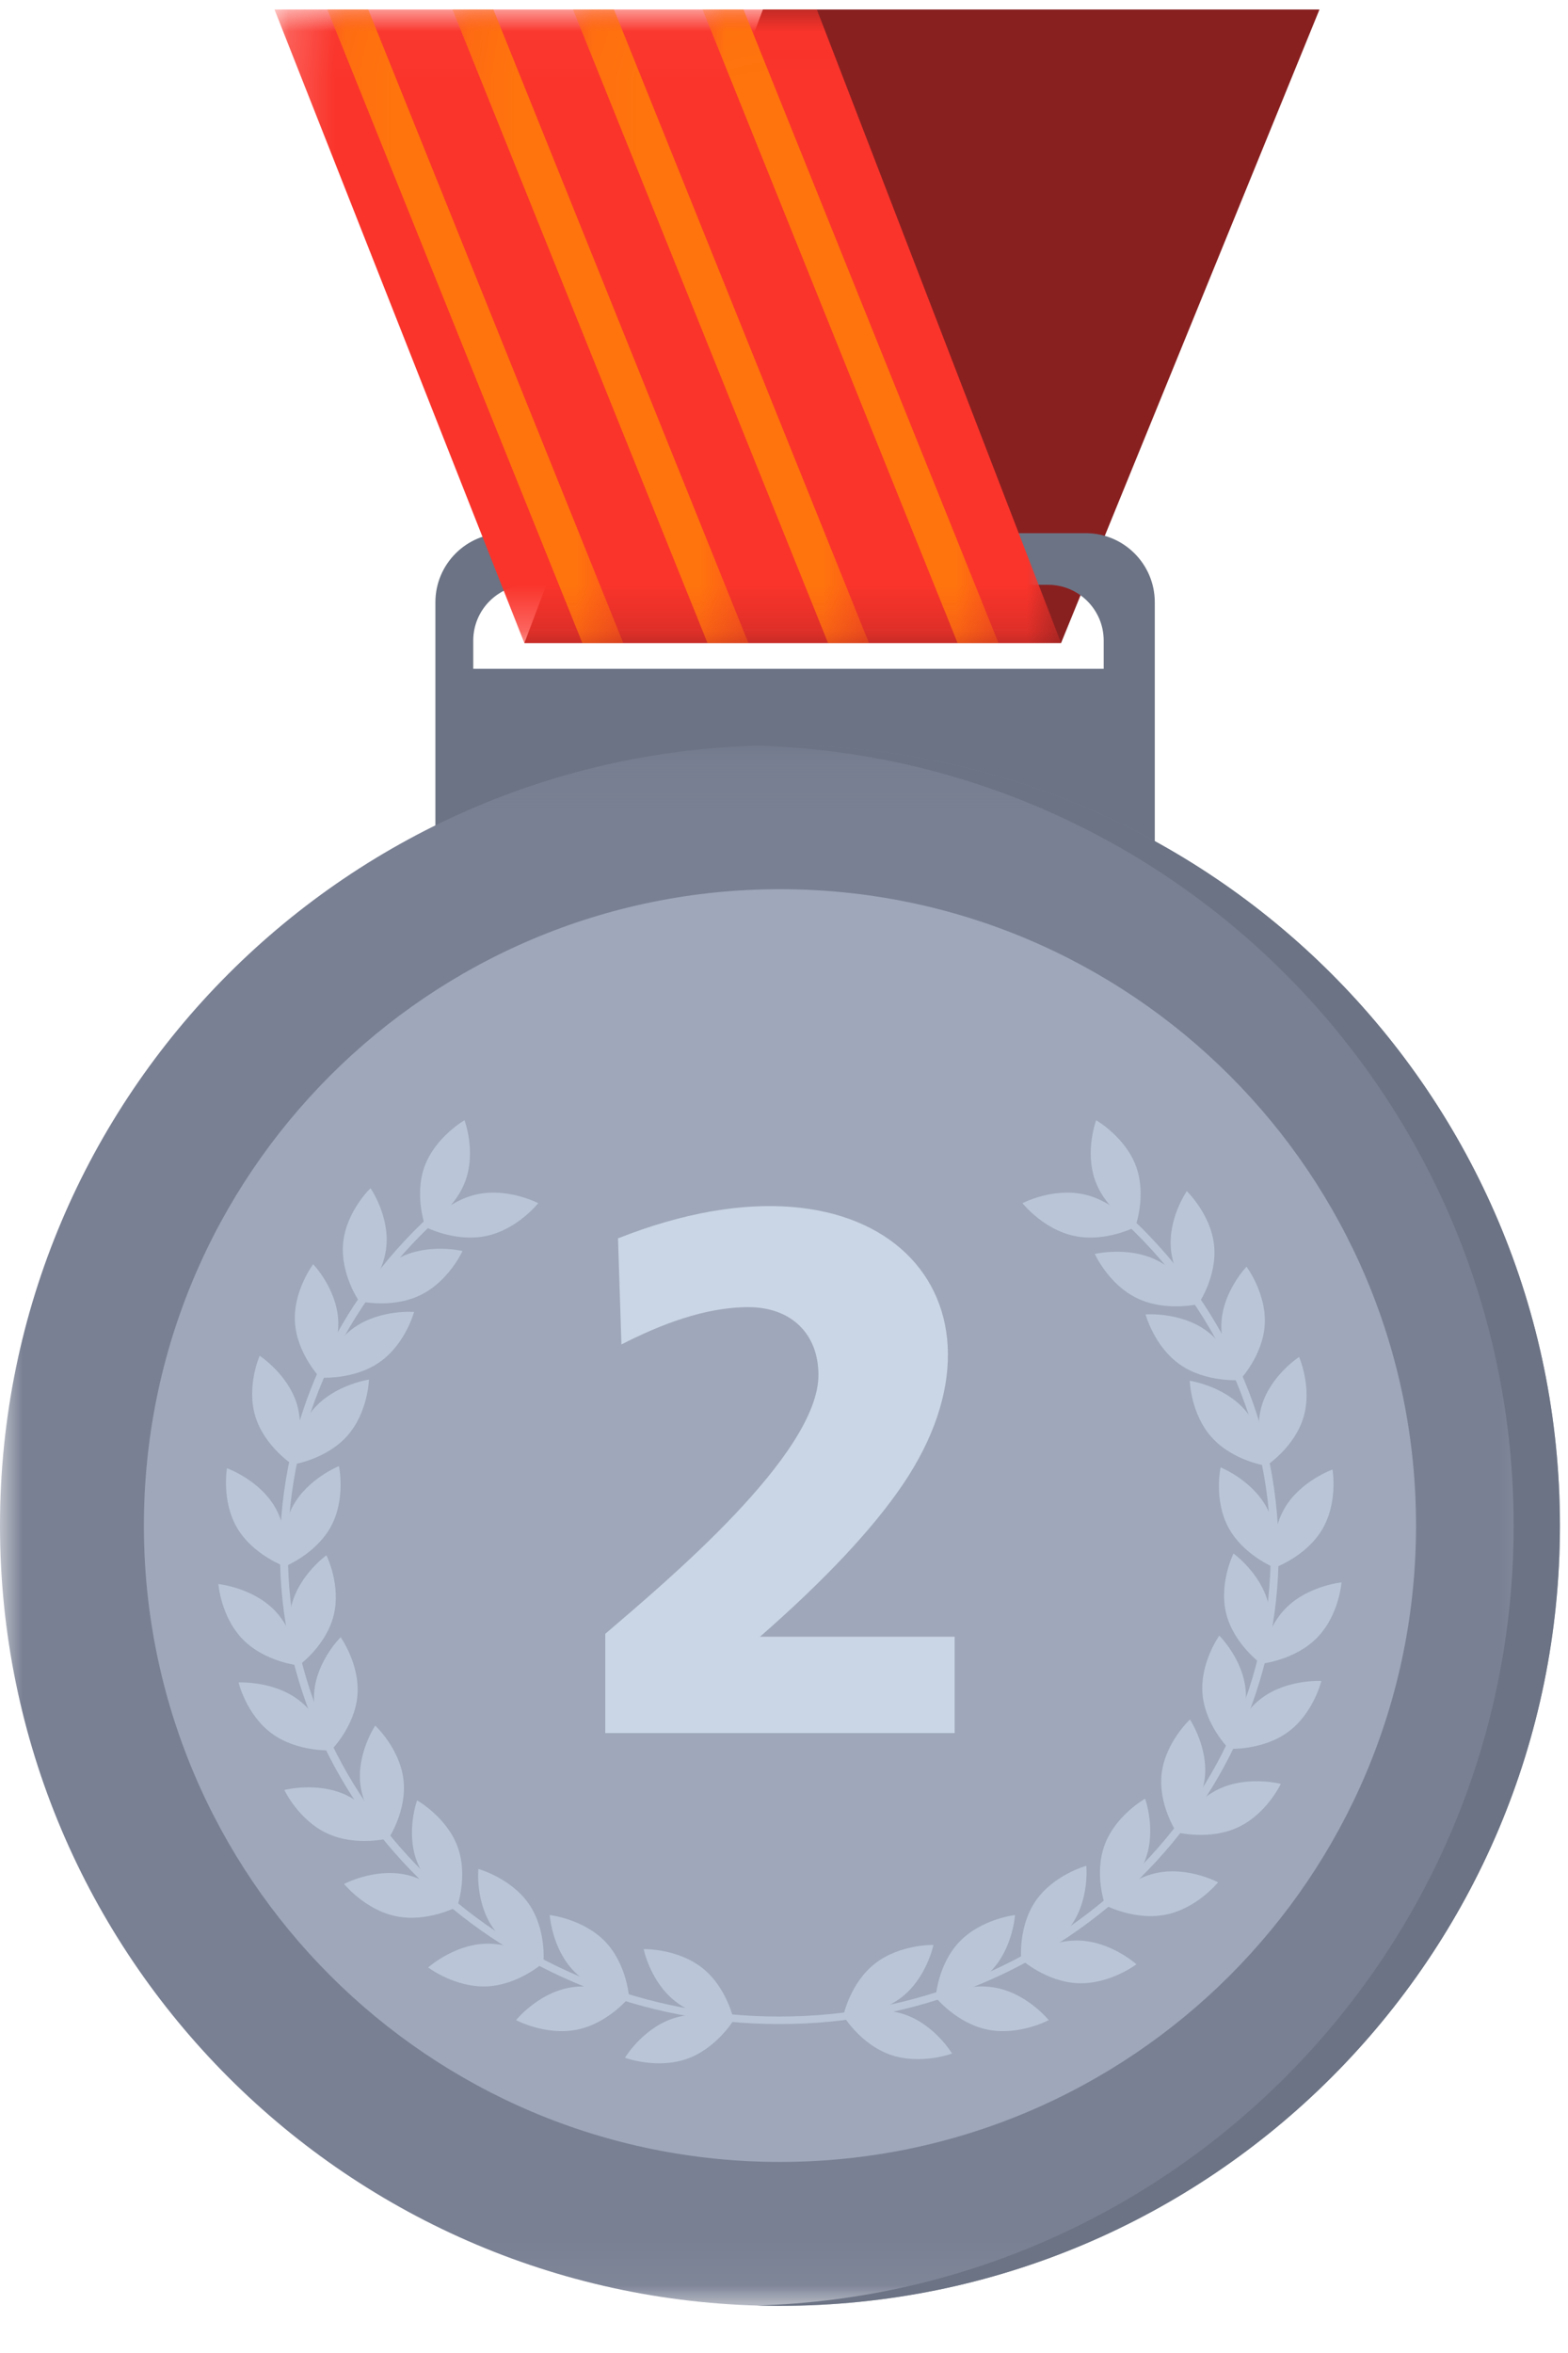 <?xml version="1.0" encoding="UTF-8"?>
<svg width="34px" height="51px" viewBox="0 0 34 51" version="1.1" xmlns="http://www.w3.org/2000/svg" xmlns:xlink="http://www.w3.org/1999/xlink">
    <title>reward2</title>
    <defs>
        <polygon id="path-1" points="0.191 0.022 17.247 0.022 17.247 13.753 0.191 13.753"></polygon>
        <polygon id="path-3" points="0.102 0.022 6.519 0.022 6.519 13.753 0.102 13.753"></polygon>
        <polygon id="path-5" points="0.14 0.022 6.557 0.022 6.557 13.753 0.14 13.753"></polygon>
        <polygon id="path-7" points="0.079 0.022 6.496 0.022 6.496 13.753 0.079 13.753"></polygon>
        <polygon id="path-9" points="0.008 0.022 6.425 0.022 6.425 13.753 0.008 13.753"></polygon>
        <polygon id="path-11" points="0 0.126 33.825 0.126 33.825 33.951 0 33.951"></polygon>
    </defs>
    <g id="Page-1" stroke="none" stroke-width="1" fill="none" fill-rule="evenodd">
        <g id="Dashboard08" transform="translate(-377, -850)">
            <g id="Group-9" transform="translate(27, 850)">
                <g id="reward2" transform="translate(350, 0)">
                    <polygon id="Fill-1" fill="#892020" points="16.543 0.206 11.371 13.937 23.008 13.937 28.611 0.206"></polygon>
                    <g id="Group-126" transform="translate(0, 0.184)">
                        <path d="M23.932,14.312 L10.262,14.312 L10.262,13.699 C10.262,13.032 10.803,12.491 11.47,12.491 L22.724,12.491 C23.391,12.491 23.932,13.032 23.932,13.699 L23.932,14.312 Z M23.542,11.372 L10.94,11.372 C10.112,11.372 9.441,12.043 9.441,12.87 L9.441,20.895 L25.04,20.895 L25.04,12.87 C25.04,12.043 24.369,11.372 23.542,11.372 L23.542,11.372 Z" id="Fill-2" fill="#6B7384"></path>
                        <g id="Group-6" transform="translate(5.761, 0)">
                            <mask id="mask-2" fill="white">
                                <use xlink:href="#path-1"></use>
                            </mask>
                            <g id="Clip-5"></g>
                            <polygon id="Fill-4" fill="#FA342B" mask="url(#mask-2)" points="0.191 0.022 5.609 13.753 17.247 13.753 11.951 0.022"></polygon>
                        </g>
                        <g id="Group-9" transform="translate(6.996, 0)">
                            <mask id="mask-4" fill="white">
                                <use xlink:href="#path-3"></use>
                            </mask>
                            <g id="Clip-8"></g>
                            <polygon id="Fill-7" fill="#FF740D" mask="url(#mask-4)" points="6.519 13.753 0.989 0.022 0.102 0.022 5.631 13.753"></polygon>
                        </g>
                        <g id="Group-12" transform="translate(9.671, 0)">
                            <mask id="mask-6" fill="white">
                                <use xlink:href="#path-5"></use>
                            </mask>
                            <g id="Clip-11"></g>
                            <polygon id="Fill-10" fill="#FF740D" mask="url(#mask-6)" points="6.557 13.753 1.027 0.022 0.14 0.022 5.67 13.753"></polygon>
                        </g>
                        <g id="Group-15" transform="translate(12.346, 0)">
                            <mask id="mask-8" fill="white">
                                <use xlink:href="#path-7"></use>
                            </mask>
                            <g id="Clip-14"></g>
                            <polygon id="Fill-13" fill="#FF740D" mask="url(#mask-8)" points="6.496 13.753 0.967 0.022 0.079 0.022 5.609 13.753"></polygon>
                        </g>
                        <g id="Group-18" transform="translate(15.226, 0)">
                            <mask id="mask-10" fill="white">
                                <use xlink:href="#path-9"></use>
                            </mask>
                            <g id="Clip-17"></g>
                            <polygon id="Fill-16" fill="#FF740D" mask="url(#mask-10)" points="6.425 13.753 0.896 0.022 0.008 0.022 5.538 13.753"></polygon>
                        </g>
                        <g id="Group-21" transform="translate(0, 15.844)">
                            <mask id="mask-12" fill="white">
                                <use xlink:href="#path-11"></use>
                            </mask>
                            <g id="Clip-20"></g>
                            <path d="M33.825,17.038 C33.825,26.379 26.253,33.951 16.912,33.951 C7.572,33.951 -6.17283951e-05,26.379 -6.17283951e-05,17.038 C-6.17283951e-05,7.698 7.572,0.126 16.912,0.126 C26.253,0.126 33.825,7.698 33.825,17.038" id="Fill-19" fill="#798093" mask="url(#mask-12)"></path>
                        </g>
                        <path d="M16.912,15.97 C16.745,15.97 16.577,15.972 16.411,15.977 C25.519,16.242 32.821,23.709 32.821,32.882 C32.821,42.054 25.519,49.522 16.411,49.787 C16.577,49.792 16.745,49.794 16.912,49.794 C26.253,49.794 33.825,42.222 33.825,32.882 C33.825,23.542 26.253,15.97 16.912,15.97" id="Fill-22" fill="#6B7384"></path>
                        <path d="M30.705,32.882 C30.705,40.499 24.53,46.675 16.912,46.675 C9.295,46.675 3.12,40.499 3.12,32.882 C3.12,25.264 9.295,19.089 16.912,19.089 C24.53,19.089 30.705,25.264 30.705,32.882" id="Fill-24" fill="#9EA8BA"></path>
                        <path d="M16.48,35.291 L20.7,35.291 L20.7,37.379 L13.125,37.379 L13.125,35.228 C14.451,34.09 17.747,31.339 17.747,29.616 C17.747,28.745 17.175,28.148 16.227,28.148 C15.283,28.148 14.317,28.526 13.475,28.956 L13.401,26.657 C19.119,24.393 22.274,28.007 19.578,31.99 C18.924,32.955 17.891,34.056 16.48,35.291" id="Fill-26" fill="#CAD5E5"></path>
                        <path d="M15.226,42.469 C15.765,42.894 15.909,43.598 15.909,43.598 C15.909,43.598 15.179,43.616 14.64,43.191 C14.1,42.767 13.957,42.062 13.957,42.062 C13.957,42.062 14.687,42.045 15.226,42.469" id="Fill-28" fill="#BAC6D8"></path>
                        <path d="M14.574,43.572 C15.225,43.346 15.909,43.598 15.909,43.598 C15.909,43.598 15.538,44.217 14.887,44.443 C14.236,44.669 13.552,44.417 13.552,44.417 C13.552,44.417 13.923,43.798 14.574,43.572" id="Fill-30" fill="#BAC6D8"></path>
                        <path d="M13.122,41.899 C13.596,42.392 13.64,43.11 13.64,43.11 C13.64,43.11 12.914,43.028 12.44,42.535 C11.965,42.041 11.921,41.324 11.921,41.324 C11.921,41.324 12.647,41.406 13.122,41.899" id="Fill-32" fill="#BAC6D8"></path>
                        <path d="M12.322,42.903 C12.998,42.767 13.64,43.11 13.64,43.11 C13.64,43.11 13.186,43.673 12.509,43.808 C11.833,43.944 11.191,43.601 11.191,43.601 C11.191,43.601 11.645,43.038 12.322,42.903" id="Fill-34" fill="#BAC6D8"></path>
                        <path d="M11.465,41.08 C11.855,41.641 11.783,42.356 11.783,42.356 C11.783,42.356 11.079,42.162 10.69,41.601 C10.301,41.04 10.373,40.325 10.373,40.325 C10.373,40.325 11.076,40.519 11.465,41.08" id="Fill-36" fill="#BAC6D8"></path>
                        <path d="M10.514,41.946 C11.204,41.917 11.783,42.356 11.783,42.356 C11.783,42.356 11.243,42.841 10.554,42.87 C9.864,42.898 9.285,42.46 9.285,42.46 C9.285,42.46 9.824,41.975 10.514,41.946" id="Fill-38" fill="#BAC6D8"></path>
                        <path d="M9.918,39.832 C10.157,40.469 9.911,41.145 9.911,41.145 C9.911,41.145 9.276,40.789 9.037,40.152 C8.798,39.515 9.044,38.838 9.044,38.838 C9.044,38.838 9.678,39.195 9.918,39.832" id="Fill-40" fill="#BAC6D8"></path>
                        <path d="M8.781,40.445 C9.457,40.582 9.911,41.145 9.911,41.145 C9.911,41.145 9.268,41.487 8.592,41.35 C7.916,41.213 7.462,40.65 7.462,40.65 C7.462,40.65 8.105,40.308 8.781,40.445" id="Fill-42" fill="#BAC6D8"></path>
                        <path d="M8.748,38.386 C8.829,39.061 8.427,39.661 8.427,39.661 C8.427,39.661 7.896,39.168 7.815,38.494 C7.735,37.819 8.136,37.218 8.136,37.218 C8.136,37.218 8.667,37.711 8.748,38.386" id="Fill-44" fill="#BAC6D8"></path>
                        <path d="M7.497,38.719 C8.121,39.009 8.427,39.661 8.427,39.661 C8.427,39.661 7.721,39.845 7.097,39.555 C6.472,39.266 6.166,38.613 6.166,38.613 C6.166,38.613 6.872,38.43 7.497,38.719" id="Fill-46" fill="#BAC6D8"></path>
                        <path d="M7.75,36.566 C7.692,37.243 7.178,37.753 7.178,37.753 C7.178,37.753 6.756,37.166 6.814,36.489 C6.871,35.812 7.386,35.302 7.386,35.302 C7.386,35.302 7.807,35.889 7.75,36.566" id="Fill-48" fill="#BAC6D8"></path>
                        <path d="M6.456,36.648 C7.009,37.054 7.178,37.753 7.178,37.753 C7.178,37.753 6.448,37.795 5.895,37.389 C5.341,36.983 5.173,36.283 5.173,36.283 C5.173,36.283 5.903,36.242 6.456,36.648" id="Fill-50" fill="#BAC6D8"></path>
                        <path d="M7.234,34.831 C7.069,35.49 6.478,35.914 6.478,35.914 C6.478,35.914 6.157,35.268 6.322,34.609 C6.488,33.949 7.078,33.526 7.078,33.526 C7.078,33.526 7.4,34.171 7.234,34.831" id="Fill-52" fill="#BAC6D8"></path>
                        <path d="M5.944,34.71 C6.425,35.197 6.479,35.914 6.479,35.914 C6.479,35.914 5.752,35.841 5.271,35.354 C4.789,34.867 4.736,34.15 4.736,34.15 C4.736,34.15 5.462,34.223 5.944,34.71" id="Fill-54" fill="#BAC6D8"></path>
                        <path d="M7.178,32.897 C6.855,33.497 6.178,33.767 6.178,33.767 C6.178,33.767 6.025,33.064 6.348,32.464 C6.672,31.864 7.349,31.594 7.349,31.594 C7.349,31.594 7.502,32.297 7.178,32.897" id="Fill-56" fill="#BAC6D8"></path>
                        <path d="M5.956,32.472 C6.303,33.059 6.178,33.767 6.178,33.767 C6.178,33.767 5.491,33.523 5.144,32.936 C4.797,32.348 4.922,31.64 4.922,31.64 C4.922,31.64 5.609,31.884 5.956,32.472" id="Fill-58" fill="#BAC6D8"></path>
                        <path d="M7.523,30.945 C7.065,31.454 6.343,31.559 6.343,31.559 C6.343,31.559 6.362,30.841 6.82,30.332 C7.277,29.824 8,29.718 8,29.718 C8,29.718 7.981,30.436 7.523,30.945" id="Fill-60" fill="#BAC6D8"></path>
                        <path d="M6.437,30.249 C6.634,30.9 6.343,31.56 6.343,31.56 C6.343,31.56 5.733,31.163 5.536,30.512 C5.34,29.861 5.63,29.202 5.63,29.202 C5.63,29.202 6.24,29.598 6.437,30.249" id="Fill-62" fill="#BAC6D8"></path>
                        <path d="M8.23,29.34 C7.667,29.733 6.938,29.674 6.938,29.674 C6.938,29.674 7.124,28.978 7.687,28.586 C8.25,28.193 8.978,28.252 8.978,28.252 C8.978,28.252 8.793,28.948 8.23,29.34" id="Fill-64" fill="#BAC6D8"></path>
                        <path d="M7.333,28.419 C7.374,29.097 6.938,29.674 6.938,29.674 C6.938,29.674 6.437,29.152 6.396,28.473 C6.355,27.795 6.791,27.218 6.791,27.218 C6.791,27.218 7.293,27.741 7.333,28.419" id="Fill-66" fill="#BAC6D8"></path>
                        <path d="M9.113,27.888 C8.494,28.188 7.785,28.017 7.785,28.017 C7.785,28.017 8.079,27.359 8.699,27.059 C9.318,26.759 10.028,26.931 10.028,26.931 C10.028,26.931 9.733,27.588 9.113,27.888" id="Fill-68" fill="#BAC6D8"></path>
                        <path d="M8.377,26.839 C8.308,27.515 7.785,28.017 7.785,28.017 C7.785,28.017 7.373,27.423 7.442,26.747 C7.511,26.071 8.034,25.569 8.034,25.569 C8.034,25.569 8.445,26.163 8.377,26.839" id="Fill-70" fill="#BAC6D8"></path>
                        <path d="M18.97,42.378 C18.431,42.802 18.287,43.507 18.287,43.507 C18.287,43.507 19.017,43.524 19.557,43.1 C20.096,42.676 20.24,41.971 20.24,41.971 C20.24,41.971 19.509,41.954 18.97,42.378" id="Fill-72" fill="#BAC6D8"></path>
                        <path d="M19.622,43.481 C18.971,43.255 18.287,43.507 18.287,43.507 C18.287,43.507 18.658,44.126 19.309,44.352 C19.961,44.578 20.644,44.326 20.644,44.326 C20.644,44.326 20.273,43.707 19.622,43.481" id="Fill-74" fill="#BAC6D8"></path>
                        <path d="M20.808,41.899 C20.333,42.392 20.29,43.11 20.29,43.11 C20.29,43.11 21.015,43.028 21.49,42.535 C21.965,42.041 22.008,41.324 22.008,41.324 C22.008,41.324 21.283,41.406 20.808,41.899" id="Fill-76" fill="#BAC6D8"></path>
                        <path d="M21.608,42.903 C20.932,42.767 20.29,43.11 20.29,43.11 C20.29,43.11 20.744,43.673 21.42,43.808 C22.097,43.944 22.739,43.601 22.739,43.601 C22.739,43.601 22.284,43.038 21.608,42.903" id="Fill-78" fill="#BAC6D8"></path>
                        <path d="M22.462,41.011 C22.072,41.572 22.144,42.287 22.144,42.287 C22.144,42.287 22.848,42.093 23.237,41.532 C23.627,40.971 23.555,40.256 23.555,40.256 C23.555,40.256 22.851,40.45 22.462,41.011" id="Fill-80" fill="#BAC6D8"></path>
                        <path d="M23.413,41.877 C22.723,41.849 22.144,42.287 22.144,42.287 C22.144,42.287 22.684,42.772 23.373,42.801 C24.063,42.829 24.642,42.391 24.642,42.391 C24.642,42.391 24.103,41.906 23.413,41.877" id="Fill-82" fill="#BAC6D8"></path>
                        <path d="M23.956,39.796 C23.717,40.433 23.963,41.11 23.963,41.11 C23.963,41.11 24.598,40.753 24.837,40.116 C25.076,39.479 24.83,38.802 24.83,38.802 C24.83,38.802 24.195,39.159 23.956,39.796" id="Fill-84" fill="#BAC6D8"></path>
                        <path d="M25.093,40.409 C24.417,40.546 23.963,41.11 23.963,41.11 C23.963,41.11 24.606,41.451 25.282,41.314 C25.958,41.177 26.412,40.614 26.412,40.614 C26.412,40.614 25.769,40.272 25.093,40.409" id="Fill-86" fill="#BAC6D8"></path>
                        <path d="M25.19,38.254 C25.109,38.928 25.511,39.529 25.511,39.529 C25.511,39.529 26.042,39.036 26.123,38.361 C26.203,37.687 25.802,37.086 25.802,37.086 C25.802,37.086 25.271,37.579 25.19,38.254" id="Fill-88" fill="#BAC6D8"></path>
                        <path d="M26.441,38.587 C25.817,38.876 25.511,39.529 25.511,39.529 C25.511,39.529 26.217,39.712 26.842,39.423 C27.466,39.133 27.772,38.481 27.772,38.481 C27.772,38.481 27.066,38.297 26.441,38.587" id="Fill-90" fill="#BAC6D8"></path>
                        <path d="M26.075,36.532 C26.132,37.209 26.647,37.72 26.647,37.72 C26.647,37.72 27.068,37.132 27.011,36.455 C26.954,35.778 26.439,35.268 26.439,35.268 C26.439,35.268 26.018,35.855 26.075,36.532" id="Fill-92" fill="#BAC6D8"></path>
                        <path d="M27.369,36.614 C26.815,37.02 26.647,37.72 26.647,37.72 C26.647,37.72 27.376,37.761 27.93,37.355 C28.483,36.949 28.651,36.25 28.651,36.25 C28.651,36.25 27.922,36.208 27.369,36.614" id="Fill-94" fill="#BAC6D8"></path>
                        <path d="M26.59,34.794 C26.756,35.453 27.346,35.877 27.346,35.877 C27.346,35.877 27.668,35.232 27.502,34.572 C27.337,33.913 26.747,33.489 26.747,33.489 C26.747,33.489 26.425,34.134 26.59,34.794" id="Fill-96" fill="#BAC6D8"></path>
                        <path d="M27.881,34.673 C27.4,35.16 27.346,35.877 27.346,35.877 C27.346,35.877 28.073,35.804 28.554,35.317 C29.035,34.831 29.089,34.114 29.089,34.114 C29.089,34.114 28.362,34.186 27.881,34.673" id="Fill-98" fill="#BAC6D8"></path>
                        <path d="M26.637,32.924 C26.961,33.525 27.637,33.795 27.637,33.795 C27.637,33.795 27.79,33.092 27.467,32.492 C27.144,31.891 26.467,31.621 26.467,31.621 C26.467,31.621 26.314,32.324 26.637,32.924" id="Fill-100" fill="#BAC6D8"></path>
                        <path d="M27.859,32.499 C27.512,33.086 27.638,33.795 27.638,33.795 C27.638,33.795 28.325,33.551 28.671,32.963 C29.018,32.376 28.893,31.668 28.893,31.668 C28.893,31.668 28.206,31.912 27.859,32.499" id="Fill-102" fill="#BAC6D8"></path>
                        <path d="M26.276,30.971 C26.734,31.48 27.456,31.586 27.456,31.586 C27.456,31.586 27.437,30.867 26.979,30.359 C26.522,29.85 25.799,29.744 25.799,29.744 C25.799,29.744 25.818,30.463 26.276,30.971" id="Fill-104" fill="#BAC6D8"></path>
                        <path d="M27.362,30.275 C27.166,30.926 27.456,31.586 27.456,31.586 C27.456,31.586 28.066,31.19 28.263,30.539 C28.459,29.888 28.169,29.228 28.169,29.228 C28.169,29.228 27.559,29.624 27.362,30.275" id="Fill-106" fill="#BAC6D8"></path>
                        <path d="M25.589,29.394 C26.153,29.786 26.881,29.728 26.881,29.728 C26.881,29.728 26.696,29.032 26.132,28.64 C25.569,28.247 24.841,28.306 24.841,28.306 C24.841,28.306 25.026,29.001 25.589,29.394" id="Fill-108" fill="#BAC6D8"></path>
                        <path d="M26.486,28.472 C26.445,29.15 26.881,29.728 26.881,29.728 C26.881,29.728 27.383,29.205 27.424,28.527 C27.464,27.849 27.029,27.272 27.029,27.272 C27.029,27.272 26.527,27.794 26.486,28.472" id="Fill-110" fill="#BAC6D8"></path>
                        <path d="M24.654,27.953 C25.274,28.253 25.983,28.081 25.983,28.081 C25.983,28.081 25.688,27.423 25.069,27.124 C24.45,26.824 23.74,26.995 23.74,26.995 C23.74,26.995 24.035,27.653 24.654,27.953" id="Fill-112" fill="#BAC6D8"></path>
                        <path d="M25.391,26.903 C25.46,27.579 25.983,28.081 25.983,28.081 C25.983,28.081 26.395,27.487 26.326,26.811 C26.257,26.135 25.734,25.634 25.734,25.634 C25.734,25.634 25.323,26.227 25.391,26.903" id="Fill-114" fill="#BAC6D8"></path>
                        <path d="M24.156,25.88 C24.128,25.909 24.096,25.938 24.059,25.967 C24.048,25.975 24.037,25.981 24.026,25.988 C26.191,27.831 27.554,30.498 27.554,33.461 C27.554,39.009 22.774,43.524 16.898,43.524 C11.023,43.524 6.242,39.009 6.242,33.461 C6.242,30.63 7.488,28.068 9.487,26.238 C9.431,26.221 9.373,26.199 9.316,26.17 C7.314,28.027 6.071,30.609 6.071,33.461 C6.071,39.099 10.928,43.686 16.898,43.686 C22.868,43.686 27.725,39.099 27.725,33.461 C27.725,30.458 26.347,27.753 24.156,25.88" id="Fill-116" fill="#BAC6D8"></path>
                        <path d="M10.547,26.604 C9.873,26.747 9.227,26.412 9.227,26.412 C9.227,26.412 9.675,25.844 10.35,25.701 C11.024,25.558 11.67,25.894 11.67,25.894 C11.67,25.894 11.222,26.461 10.547,26.604" id="Fill-118" fill="#BAC6D8"></path>
                        <path d="M10.091,25.41 C9.858,26.05 9.227,26.412 9.227,26.412 C9.227,26.412 8.974,25.737 9.207,25.098 C9.441,24.459 10.072,24.097 10.072,24.097 C10.072,24.097 10.325,24.771 10.091,25.41" id="Fill-120" fill="#BAC6D8"></path>
                        <path d="M23.294,26.604 C23.969,26.747 24.615,26.412 24.615,26.412 C24.615,26.412 24.166,25.844 23.492,25.701 C22.817,25.558 22.171,25.894 22.171,25.894 C22.171,25.894 22.619,26.461 23.294,26.604" id="Fill-122" fill="#BAC6D8"></path>
                        <path d="M23.75,25.41 C23.983,26.05 24.615,26.412 24.615,26.412 C24.615,26.412 24.867,25.737 24.634,25.098 C24.4,24.459 23.769,24.097 23.769,24.097 C23.769,24.097 23.517,24.771 23.75,25.41" id="Fill-124" fill="#BAC6D8"></path>
                    </g>
                </g>
            </g>
        </g>
    </g>
</svg>